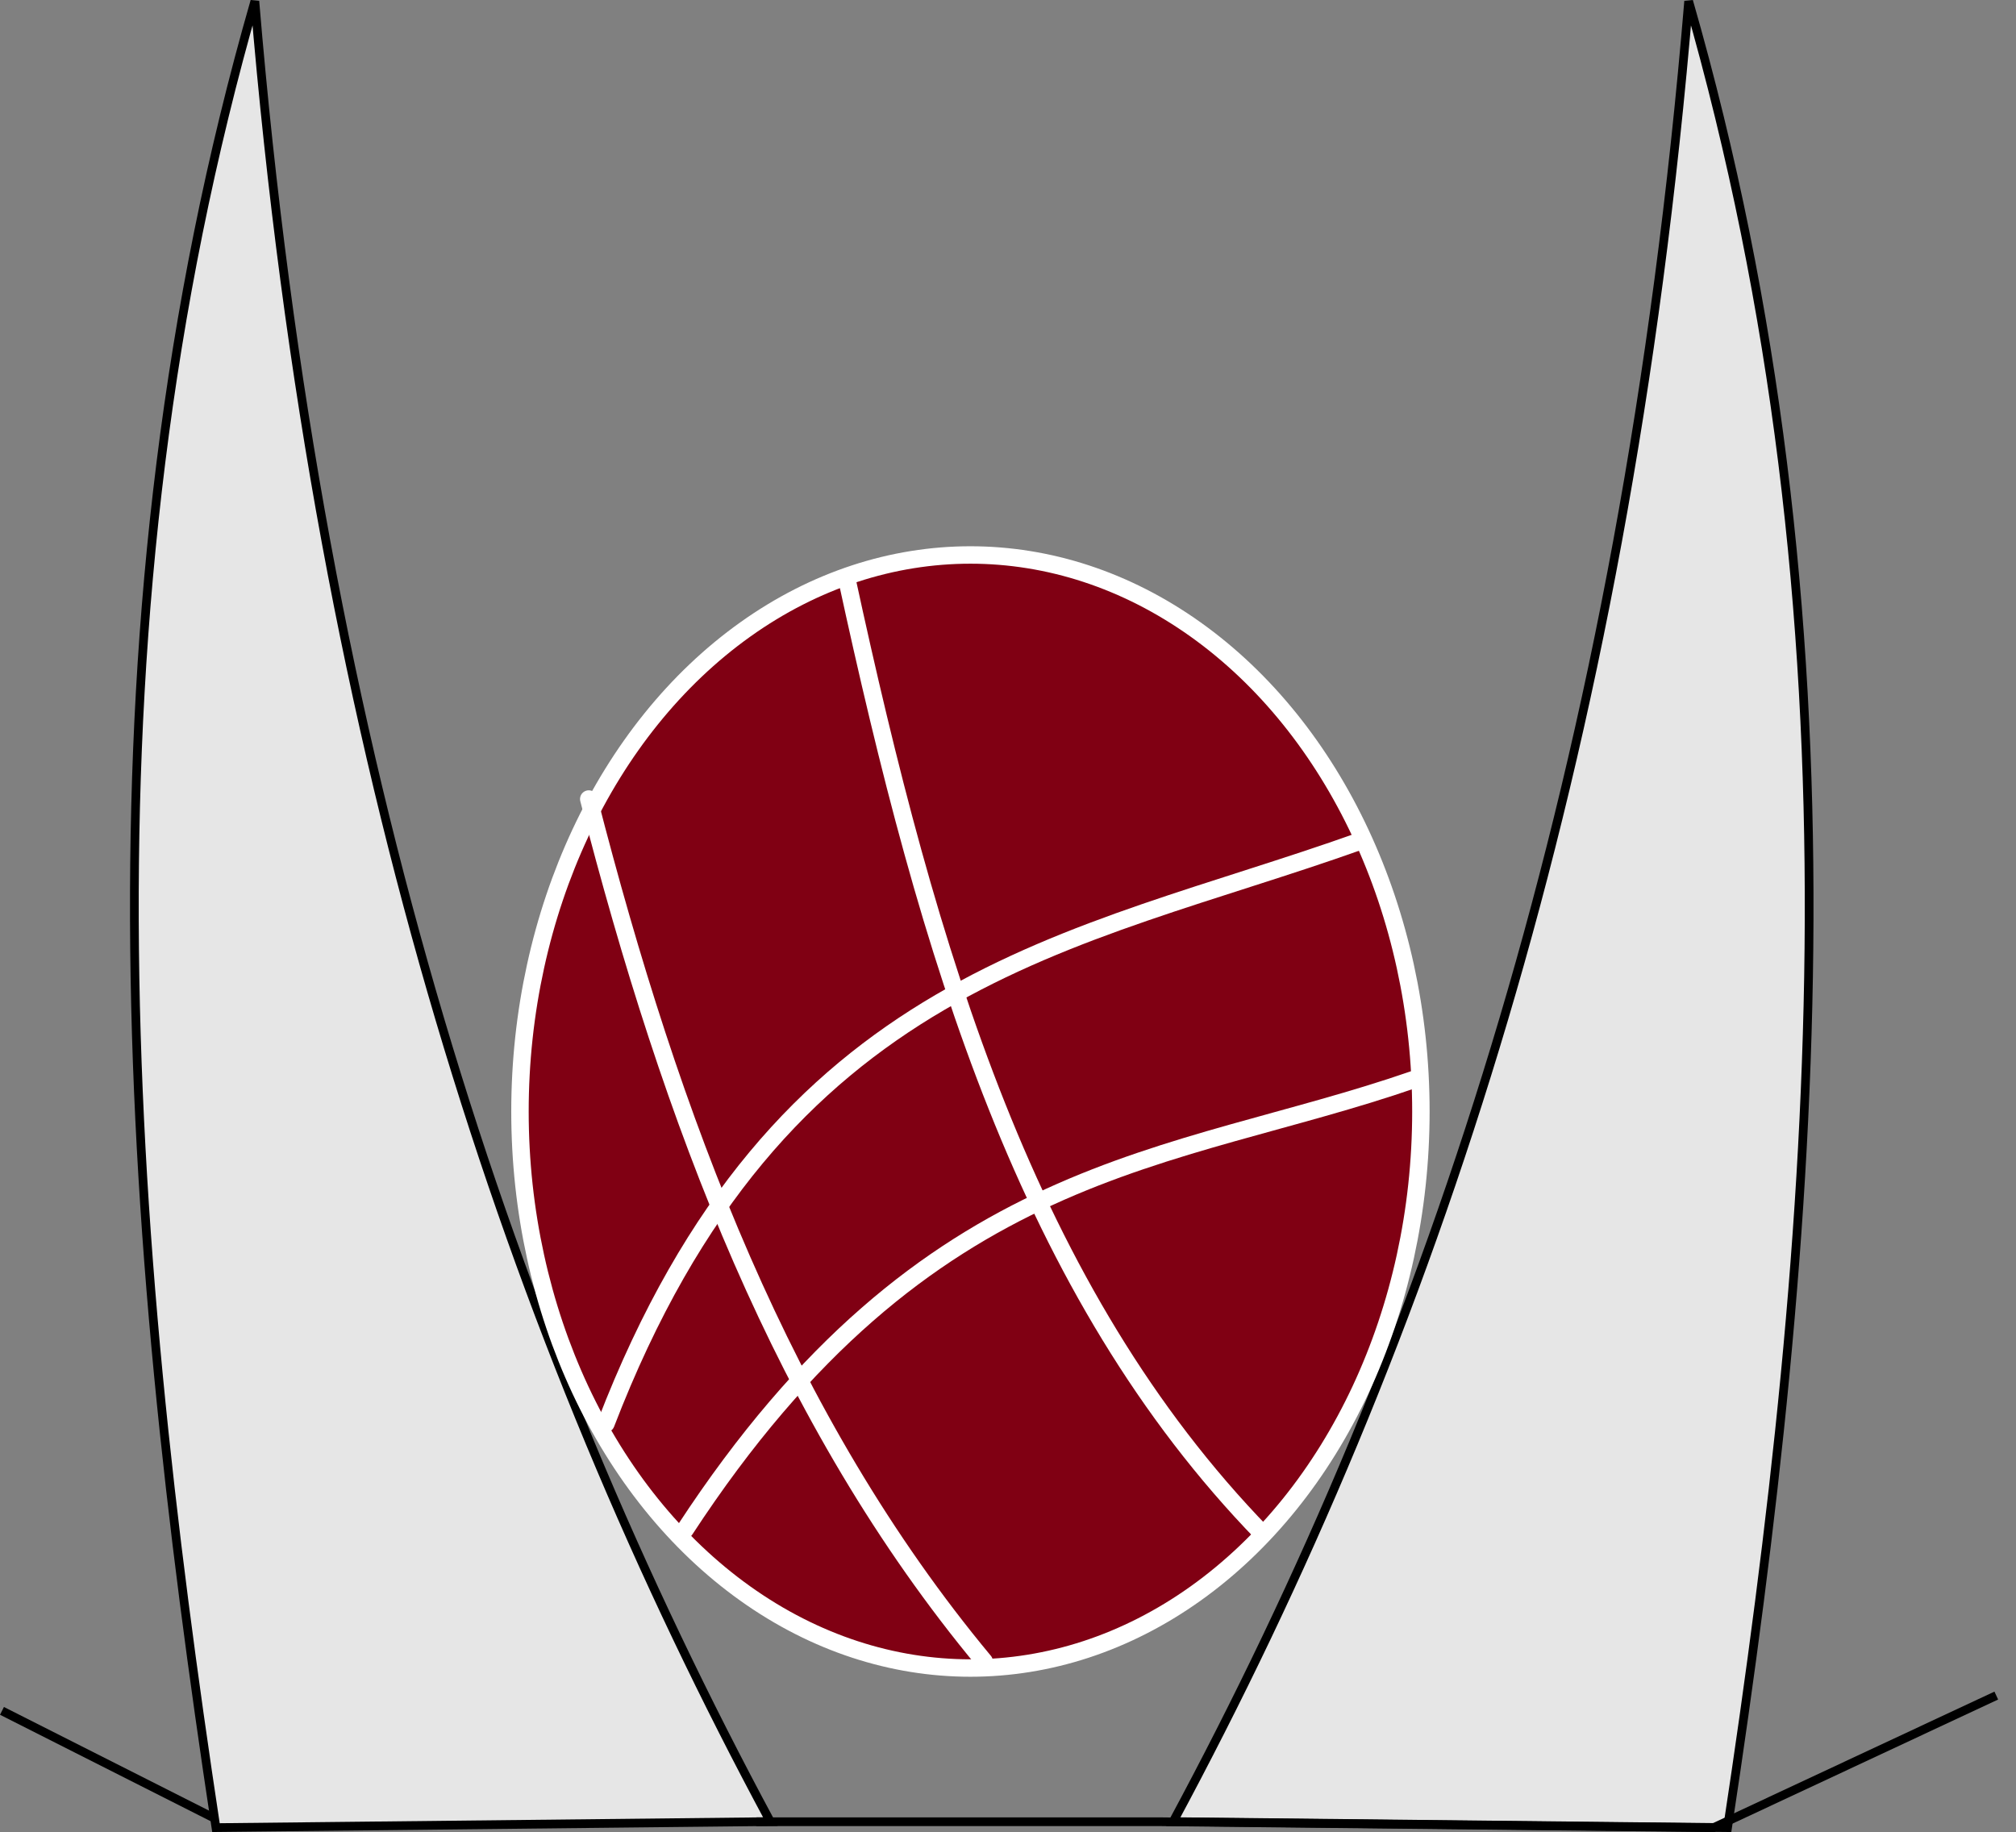 <svg xmlns="http://www.w3.org/2000/svg" width="231.24" height="210.163" viewBox="0 0 231.24 210.163">
  <rect x="0" y="0" width="231.24" height="210.163" fill="#808080" stroke="none"/>
  <g id="bullies" transform="translate(354.98 276.821)">
    <path id="path893" d="M-322.172-151.578c-20.4,70.95-14.96,140.379-4.462,209.511l63.589-.689C-292.611,2.251-314.857-63.594-322.172-151.578Z" transform="translate(-3.576 -125.105)" fill="#e6e6e6" stroke="#000" stroke-width="1"/>
    <path id="path895" d="M-129.644-151.578c20.4,70.95,14.96,140.379,4.462,209.511l-63.589-.689C-159.2,2.251-136.959-63.6-129.644-151.578Z" transform="translate(-31.643 -125.105)" fill="#e6e6e6" stroke="#000" stroke-width="1"/>
    <path id="path897" d="M-330.211,57.934l-24.543-12.405" transform="translate(0 -126.094)" fill="none" stroke="#000" stroke-width="1"/>
    <path id="path899" d="M-245.864,57.245h46.209l63.589.689,32.441-15.162" transform="translate(-22.377 -125.094)" fill="none" stroke="#000" stroke-width="1"/>
    <g id="money-7" transform="translate(-295.338 -275.695)">
      <path id="path2113" d="M-18.327-48.75a308.433,308.433,0,0,0-32.6,1.844V8.875a308.528,308.528,0,0,1,32.6-1.813l.59.018V-48.746l-.59,0Zm4.69.1V7.2q5.446.069,10.877.328V-48.24q-5.427-.3-10.877-.408Zm14.978.563V7.748a296.916,296.916,0,0,1,37.093,4.766V-43.352A297.089,297.089,0,0,0,1.341-48.086ZM-55.026-46.5A284.3,284.3,0,0,0-88.215-40.48v55.9A284.4,284.4,0,0,1-55.026,9.414Zm97.561,4.057v55.83a258.44,258.44,0,0,1,29.7,7.994V-34.478a258.77,258.77,0,0,0-29.7-7.963Z" transform="translate(99.361 48.75)" fill="none"/>
      <ellipse id="path2319" cx="51.669" cy="63.84" rx="51.669" ry="63.84" transform="translate(0 62.536)" fill="#800013" stroke="#fff" stroke-width="2"/>
      <path id="path2321" d="M-226.95,257.776c-27.006-27.8-38.374-66.453-47.725-109.648" transform="translate(312.146 -82.937)" fill="none" stroke="#fff" stroke-linecap="round" stroke-width="2"/>
      <path id="path2323" d="M-311.225,173.469c9.443,36.752,22.321,71.219,45.359,98.927" transform="translate(319.114 -82.937)" fill="none" stroke="#fff" stroke-linecap="round" stroke-width="2"/>
      <path id="path2325" d="M-308.788,245.106c19.816-51.481,53.486-55.053,86.378-66.764" transform="translate(318.649 -82.937)" fill="none" stroke="#fff" stroke-linecap="round" stroke-width="2"/>
      <path id="path2327" d="M-297.58,257.289c27.873-42.625,55.745-41.994,83.618-51.656" transform="translate(316.512 -82.937)" fill="none" stroke="#fff" stroke-linecap="round" stroke-width="2"/>
    </g>
  </g>
</svg>
